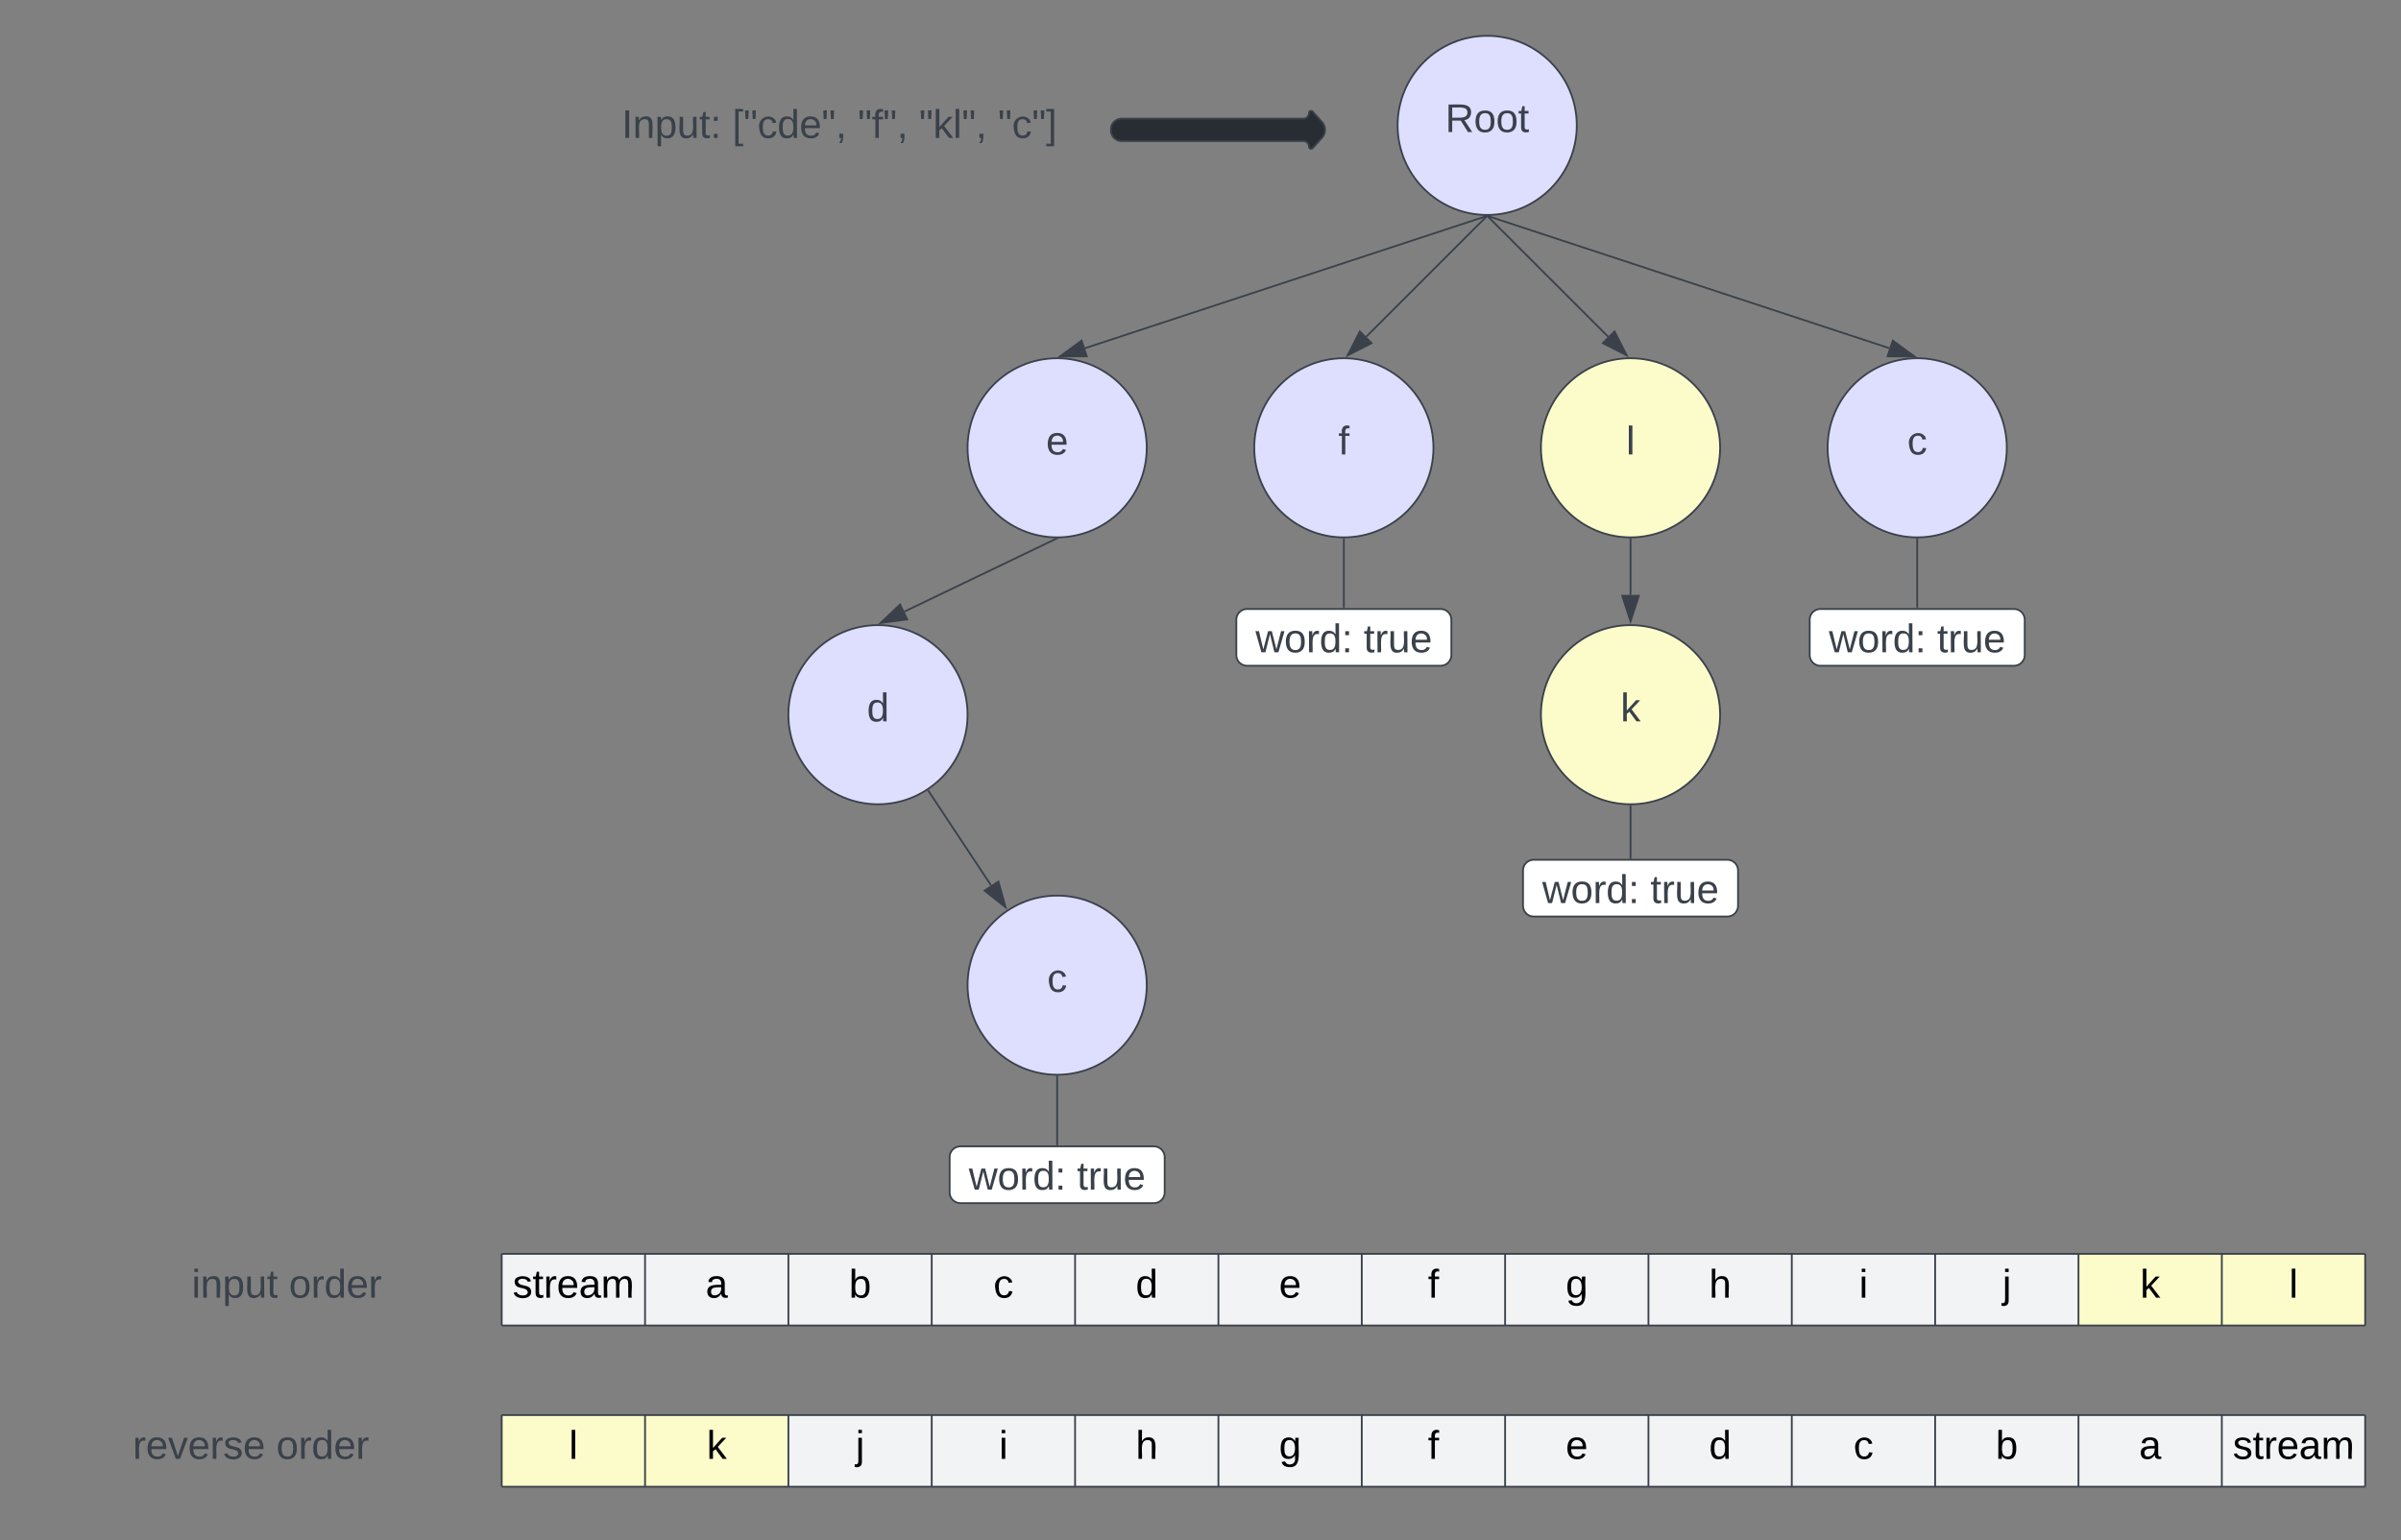 <svg xmlns="http://www.w3.org/2000/svg" xmlns:xlink="http://www.w3.org/1999/xlink" xmlns:lucid="lucid" width="1340" height="860"><rect width="100%" height="100%" fill="#808080" stroke="none"/><g transform="translate(140 -240)" lucid:page-tab-id="0_0"><path d="M176.44 281.06H480v62.88H176.44z" fill="none"/><use xlink:href="#a" transform="matrix(1,0,0,1,176.44,281.056) translate(30.549 35.944)"/><use xlink:href="#b" transform="matrix(1,0,0,1,176.44,281.056) translate(92.278 35.944)"/><use xlink:href="#c" transform="matrix(1,0,0,1,176.44,281.056) translate(162.278 35.944)"/><use xlink:href="#d" transform="matrix(1,0,0,1,176.44,281.056) translate(196.475 35.944)"/><use xlink:href="#e" transform="matrix(1,0,0,1,176.44,281.056) translate(240.488 35.944)"/><path d="M-100 930h240v60h-240z" fill="none"/><use xlink:href="#f" transform="matrix(1,0,0,1,-100,930) translate(67.006 34.444)"/><use xlink:href="#g" transform="matrix(1,0,0,1,-100,930) translate(121.265 34.444)"/><path d="M740 310c0 27.6-22.4 50-50 50s-50-22.4-50-50 22.4-50 50-50 50 22.4 50 50z" stroke="#3a414a" fill="#dedeff"/><use xlink:href="#h" transform="matrix(1,0,0,1,645,265) translate(21.574 48.715)"/><path d="M500 490c0 27.6-22.4 50-50 50s-50-22.4-50-50 22.4-50 50-50 50 22.4 50 50z" stroke="#3a414a" fill="#dedeff"/><use xlink:href="#i" transform="matrix(1,0,0,1,405,445) translate(38.827 48.715)"/><path d="M400 639c0 27.6-22.4 50-50 50s-50-22.4-50-50 22.4-50 50-50 50 22.4 50 50z" stroke="#3a414a" fill="#dedeff"/><use xlink:href="#j" transform="matrix(1,0,0,1,305,594) translate(38.827 48.715)"/><path d="M500 790c0 27.6-22.4 50-50 50s-50-22.4-50-50 22.4-50 50-50 50 22.4 50 50z" stroke="#3a414a" fill="#dedeff"/><use xlink:href="#k" transform="matrix(1,0,0,1,405,745) translate(39.444 48.715)"/><path d="M660 490c0 27.6-22.4 50-50 50s-50-22.4-50-50 22.4-50 50-50 50 22.4 50 50z" stroke="#3a414a" fill="#dedeff"/><use xlink:href="#l" transform="matrix(1,0,0,1,565,445) translate(41.914 48.715)"/><path d="M820 490c0 27.6-22.4 50-50 50s-50-22.4-50-50 22.4-50 50-50 50 22.4 50 50z" stroke="#3a414a" fill="#fcfcca"/><use xlink:href="#m" transform="matrix(1,0,0,1,725,445) translate(42.562 48.715)"/><path d="M980 490c0 27.6-22.4 50-50 50s-50-22.4-50-50 22.4-50 50-50 50 22.4 50 50z" stroke="#3a414a" fill="#dedeff"/><use xlink:href="#k" transform="matrix(1,0,0,1,885,445) translate(39.444 48.715)"/><path d="M390 886a6 6 0 0 1 6-6h108a6 6 0 0 1 6 6v19.67a6 6 0 0 1-6 6H396a6 6 0 0 1-6-6z" stroke="#3a414a" fill="#fff"/><use xlink:href="#n" transform="matrix(1,0,0,1,395,885) translate(5.71 19.153)"/><use xlink:href="#o" transform="matrix(1,0,0,1,395,885) translate(66.08 19.153)"/><path d="M550 586a6 6 0 0 1 6-6h108a6 6 0 0 1 6 6v19.67a6 6 0 0 1-6 6H556a6 6 0 0 1-6-6z" stroke="#3a414a" fill="#fff"/><use xlink:href="#n" transform="matrix(1,0,0,1,555,585) translate(5.71 19.153)"/><use xlink:href="#o" transform="matrix(1,0,0,1,555,585) translate(66.08 19.153)"/><path d="M870 586a6 6 0 0 1 6-6h108a6 6 0 0 1 6 6v19.67a6 6 0 0 1-6 6H876a6 6 0 0 1-6-6z" stroke="#3a414a" fill="#fff"/><use xlink:href="#n" transform="matrix(1,0,0,1,875,585) translate(5.71 19.153)"/><use xlink:href="#o" transform="matrix(1,0,0,1,875,585) translate(66.08 19.153)"/><path d="M820 639c0 27.6-22.4 50-50 50s-50-22.4-50-50 22.4-50 50-50 50 22.4 50 50z" stroke="#3a414a" fill="#fcfcca"/><use xlink:href="#p" transform="matrix(1,0,0,1,725,594) translate(39.444 48.715)"/><path d="M710 726a6 6 0 0 1 6-6h108a6 6 0 0 1 6 6v19.67a6 6 0 0 1-6 6H716a6 6 0 0 1-6-6z" stroke="#3a414a" fill="#fff"/><use xlink:href="#n" transform="matrix(1,0,0,1,715,725) translate(5.71 19.153)"/><use xlink:href="#o" transform="matrix(1,0,0,1,715,725) translate(66.08 19.153)"/><path d="M610 579.04V541" stroke="#3a414a" fill="none"/><path d="M610.5 579.54h-1v-.52h1zM610 540.5l.5-.02v.53h-1v-.52z" stroke="#3a414a" stroke-width=".05" fill="#3a414a"/><path d="M930 579.04V541" stroke="#3a414a" fill="none"/><path d="M930.5 579.54h-1v-.52h1zM930 540.5l.5-.02v.53h-1v-.52z" stroke="#3a414a" stroke-width=".05" fill="#3a414a"/><path d="M770 719.04V690" stroke="#3a414a" fill="none"/><path d="M770.5 719.54h-1v-.52h1zM770 689.5l.5-.02v.53h-1v-.52z" stroke="#3a414a" stroke-width=".05" fill="#3a414a"/><path d="M450 879.04V841" stroke="#3a414a" fill="none"/><path d="M450.5 879.54h-1v-.52h1zM450 840.5l.5-.02v.53h-1v-.52z" stroke="#3a414a" stroke-width=".05" fill="#3a414a"/><path d="M690.35 360.85l67.1 67.1" stroke="#3a414a" fill="none"/><path d="M690 360.5l.68-.02.04.03-.7.72-.76-.76z" stroke="#3a414a" stroke-width=".05" fill="#3a414a"/><path d="M767.9 438.4l-13.38-6.82 6.56-6.56z" stroke="#3a414a" fill="#3a414a"/><path d="M770 541v31.12" stroke="#3a414a" fill="none"/><path d="M770 540.5l.5-.02v.53h-1v-.52z" stroke="#3a414a" stroke-width=".05" fill="#3a414a"/><path d="M770 586.88l-4.64-14.26h9.28z" stroke="#3a414a" fill="#3a414a"/><path d="M690.47 360.66l223.97 73.72" stroke="#3a414a" fill="none"/><path d="M690 360.5l.55-.02-.22.66-2.2-.73z" stroke="#3a414a" stroke-width=".05" fill="#3a414a"/><path d="M928.46 439l-15-.06 2.9-8.8z" stroke="#3a414a" fill="#3a414a"/><path d="M689.65 360.85l-67.1 67.1" stroke="#3a414a" fill="none"/><path d="M690 360.5l.73-.03-.74.75-.72-.7.05-.05z" stroke="#3a414a" stroke-width=".05" fill="#3a414a"/><path d="M612.1 438.4l6.8-13.36 6.56 6.55z" stroke="#3a414a" fill="#3a414a"/><path d="M689.53 360.66l-223.97 73.72" stroke="#3a414a" fill="none"/><path d="M689.67 361.14l-.22-.67.55.03 1.8-.06z" stroke="#3a414a" stroke-width=".05" fill="#3a414a"/><path d="M451.54 439l12.1-8.87 2.9 8.8z" stroke="#3a414a" fill="#3a414a"/><path d="M449.55 540.72l-84.78 40.7" stroke="#3a414a" fill="none"/><path d="M449.75 541.17l-.33-.7.58.03 1.25-.04z" stroke="#3a414a" stroke-width=".05" fill="#3a414a"/><path d="M351.46 587.8l10.85-10.35 4.03 8.36z" stroke="#3a414a" fill="#3a414a"/><path d="M378.15 681.5l34.93 52.76" stroke="#3a414a" fill="none"/><path d="M378.57 681.23l-.83.56-.28-.43.82-.58z" stroke="#3a414a" stroke-width=".05" fill="#3a414a"/><path d="M421.24 746.57l-11.74-9.34 7.73-5.1z" stroke="#3a414a" fill="#3a414a"/><path d="M480 312.25a6 6 0 0 1 6-6h101.4a3.12 3.12 0 0 0 3.13-3.13 1.2 1.2 0 0 1 2.1-.8l5.14 5.72a6.67 6.67 0 0 1 0 8.92l-5.15 5.72a1.2 1.2 0 0 1-2.1-.8 3.12 3.12 0 0 0-3.1-3.13H486a6 6 0 0 1-6-6z" stroke="#3a414a" fill="#282c33"/><path d="M140 940h80v40h-80zM220 940h80v40h-80zM300 940h80v40h-80zM380 940h80v40h-80zM460 940h80v40h-80zM540 940h80v40h-80zM620 940h80v40h-80zM700 940h80v40h-80zM780 940h80v40h-80zM860 940h80v40h-80zM940 940h80v40h-80z" fill="#f2f3f5"/><path d="M1020 940h80v40h-80zM1100 940h80v40h-80z" fill="#fcfcca"/><path d="M140 940v40M220 940v40M300 940v40M380 940v40M460 940v40M540 940v40M620 940v40M700 940v40M780 940v40M860 940v40M940 940v40M1020 940v40M1100 940v40M1180 940v40M140 940h80M140 980h80M220 940h80M220 980h80M300 940h80M300 980h80M380 940h80M380 980h80M460 940h80M460 980h80M540 940h80M540 980h80M620 940h80M620 980h80M700 940h80M700 980h80M780 940h80M780 980h80M860 940h80M860 980h80M940 940h80M940 980h80M1020 940h80M1020 980h80M1100 940h80M1100 980h80" stroke="#3a414a" fill="none"/><use xlink:href="#q" transform="matrix(1,0,0,1,145,945) translate(1.111 19.444)"/><use xlink:href="#r" transform="matrix(1,0,0,1,225,945) translate(28.827 19.444)"/><use xlink:href="#s" transform="matrix(1,0,0,1,305,945) translate(28.827 19.444)"/><use xlink:href="#t" transform="matrix(1,0,0,1,385,945) translate(29.444 19.444)"/><use xlink:href="#u" transform="matrix(1,0,0,1,465,945) translate(28.827 19.444)"/><use xlink:href="#v" transform="matrix(1,0,0,1,545,945) translate(28.827 19.444)"/><use xlink:href="#w" transform="matrix(1,0,0,1,625,945) translate(31.914 19.444)"/><use xlink:href="#x" transform="matrix(1,0,0,1,705,945) translate(28.827 19.444)"/><use xlink:href="#y" transform="matrix(1,0,0,1,785,945) translate(28.827 19.444)"/><use xlink:href="#z" transform="matrix(1,0,0,1,865,945) translate(32.562 19.444)"/><use xlink:href="#A" transform="matrix(1,0,0,1,945,945) translate(32.562 19.444)"/><use xlink:href="#B" transform="matrix(1,0,0,1,1025,945) translate(29.444 19.444)"/><use xlink:href="#C" transform="matrix(1,0,0,1,1105,945) translate(32.562 19.444)"/><path d="M-120 1020h240v60h-240z" fill="none"/><use xlink:href="#D" transform="matrix(1,0,0,1,-120,1020) translate(54.074 34.444)"/><use xlink:href="#g" transform="matrix(1,0,0,1,-120,1020) translate(134.198 34.444)"/><path d="M140 1030h80v40h-80zM220 1030h80v40h-80z" fill="#fcfcca"/><path d="M300 1030h80v40h-80zM380 1030h80v40h-80zM460 1030h80v40h-80zM540 1030h80v40h-80zM620 1030h80v40h-80zM700 1030h80v40h-80zM780 1030h80v40h-80zM860 1030h80v40h-80zM940 1030h80v40h-80zM1020 1030h80v40h-80zM1100 1030h80v40h-80z" fill="#f2f3f5"/><path d="M140 1030v40M220 1030v40M300 1030v40M380 1030v40M460 1030v40M540 1030v40M620 1030v40M700 1030v40M780 1030v40M860 1030v40M940 1030v40M1020 1030v40M1100 1030v40M1180 1030v40M140 1030h80M140 1070h80M220 1030h80M220 1070h80M300 1030h80M300 1070h80M380 1030h80M380 1070h80M460 1030h80M460 1070h80M540 1030h80M540 1070h80M620 1030h80M620 1070h80M700 1030h80M700 1070h80M780 1030h80M780 1070h80M860 1030h80M860 1070h80M940 1030h80M940 1070h80M1020 1030h80M1020 1070h80M1100 1030h80M1100 1070h80" stroke="#3a414a" fill="none"/><use xlink:href="#C" transform="matrix(1,0,0,1,145,1035) translate(32.562 19.444)"/><use xlink:href="#B" transform="matrix(1,0,0,1,225,1035) translate(29.444 19.444)"/><use xlink:href="#A" transform="matrix(1,0,0,1,305,1035) translate(32.562 19.444)"/><use xlink:href="#z" transform="matrix(1,0,0,1,385,1035) translate(32.562 19.444)"/><g><use xlink:href="#y" transform="matrix(1,0,0,1,465,1035) translate(28.827 19.444)"/></g><g><use xlink:href="#x" transform="matrix(1,0,0,1,545,1035) translate(28.827 19.444)"/></g><g><use xlink:href="#w" transform="matrix(1,0,0,1,625,1035) translate(31.914 19.444)"/></g><g><use xlink:href="#v" transform="matrix(1,0,0,1,705,1035) translate(28.827 19.444)"/></g><g><use xlink:href="#u" transform="matrix(1,0,0,1,785,1035) translate(28.827 19.444)"/></g><g><use xlink:href="#t" transform="matrix(1,0,0,1,865,1035) translate(29.444 19.444)"/></g><g><use xlink:href="#s" transform="matrix(1,0,0,1,945,1035) translate(28.827 19.444)"/></g><g><use xlink:href="#r" transform="matrix(1,0,0,1,1025,1035) translate(28.827 19.444)"/></g><g><use xlink:href="#q" transform="matrix(1,0,0,1,1105,1035) translate(1.111 19.444)"/></g><defs><path fill="#3a414a" d="M33 0v-248h34V0H33" id="E"/><path fill="#3a414a" d="M117-194c89-4 53 116 60 194h-32v-121c0-31-8-49-39-48C34-167 62-67 57 0H25l-1-190h30c1 10-1 24 2 32 11-22 29-35 61-36" id="F"/><path fill="#3a414a" d="M115-194c55 1 70 41 70 98S169 2 115 4C84 4 66-9 55-30l1 105H24l-1-265h31l2 30c10-21 28-34 59-34zm-8 174c40 0 45-34 45-75s-6-73-45-74c-42 0-51 32-51 76 0 43 10 73 51 73" id="G"/><path fill="#3a414a" d="M84 4C-5 8 30-112 23-190h32v120c0 31 7 50 39 49 72-2 45-101 50-169h31l1 190h-30c-1-10 1-25-2-33-11 22-28 36-60 37" id="H"/><path fill="#3a414a" d="M59-47c-2 24 18 29 38 22v24C64 9 27 4 27-40v-127H5v-23h24l9-43h21v43h35v23H59v120" id="I"/><path fill="#3a414a" d="M33-154v-36h34v36H33zM33 0v-36h34V0H33" id="J"/><g id="a"><use transform="matrix(0.062,0,0,0.062,0,0)" xlink:href="#E"/><use transform="matrix(0.062,0,0,0.062,6.173,0)" xlink:href="#F"/><use transform="matrix(0.062,0,0,0.062,18.519,0)" xlink:href="#G"/><use transform="matrix(0.062,0,0,0.062,30.864,0)" xlink:href="#H"/><use transform="matrix(0.062,0,0,0.062,43.21,0)" xlink:href="#I"/><use transform="matrix(0.062,0,0,0.062,49.383,0)" xlink:href="#J"/></g><path fill="#3a414a" d="M26 75v-336h71v23H56V52h41v23H26" id="K"/><path fill="#3a414a" d="M109-170H84l-4-78h32zm-65 0H19l-4-78h33" id="L"/><path fill="#3a414a" d="M96-169c-40 0-48 33-48 73s9 75 48 75c24 0 41-14 43-38l32 2c-6 37-31 61-74 61-59 0-76-41-82-99-10-93 101-131 147-64 4 7 5 14 7 22l-32 3c-4-21-16-35-41-35" id="M"/><path fill="#3a414a" d="M85-194c31 0 48 13 60 33l-1-100h32l1 261h-30c-2-10 0-23-3-31C134-8 116 4 85 4 32 4 16-35 15-94c0-66 23-100 70-100zm9 24c-40 0-46 34-46 75 0 40 6 74 45 74 42 0 51-32 51-76 0-42-9-74-50-73" id="N"/><path fill="#3a414a" d="M100-194c63 0 86 42 84 106H49c0 40 14 67 53 68 26 1 43-12 49-29l28 8c-11 28-37 45-77 45C44 4 14-33 15-96c1-61 26-98 85-98zm52 81c6-60-76-77-97-28-3 7-6 17-6 28h103" id="O"/><path fill="#3a414a" d="M68-38c1 34 0 65-14 84H32c9-13 17-26 17-46H33v-38h35" id="P"/><g id="b"><use transform="matrix(0.062,0,0,0.062,0,0)" xlink:href="#K"/><use transform="matrix(0.062,0,0,0.062,6.173,0)" xlink:href="#L"/><use transform="matrix(0.062,0,0,0.062,14.012,0)" xlink:href="#M"/><use transform="matrix(0.062,0,0,0.062,25.123,0)" xlink:href="#N"/><use transform="matrix(0.062,0,0,0.062,37.469,0)" xlink:href="#O"/><use transform="matrix(0.062,0,0,0.062,49.815,0)" xlink:href="#L"/><use transform="matrix(0.062,0,0,0.062,57.654,0)" xlink:href="#P"/></g><path fill="#3a414a" d="M101-234c-31-9-42 10-38 44h38v23H63V0H32v-167H5v-23h27c-7-52 17-82 69-68v24" id="Q"/><g id="c"><use transform="matrix(0.062,0,0,0.062,0,0)" xlink:href="#L"/><use transform="matrix(0.062,0,0,0.062,7.84,0)" xlink:href="#Q"/><use transform="matrix(0.062,0,0,0.062,14.012,0)" xlink:href="#L"/><use transform="matrix(0.062,0,0,0.062,21.852,0)" xlink:href="#P"/></g><path fill="#3a414a" d="M143 0L79-87 56-68V0H24v-261h32v163l83-92h37l-77 82L181 0h-38" id="R"/><path fill="#3a414a" d="M24 0v-261h32V0H24" id="S"/><g id="d"><use transform="matrix(0.062,0,0,0.062,0,0)" xlink:href="#L"/><use transform="matrix(0.062,0,0,0.062,7.84,0)" xlink:href="#R"/><use transform="matrix(0.062,0,0,0.062,18.951,0)" xlink:href="#S"/><use transform="matrix(0.062,0,0,0.062,23.827,0)" xlink:href="#L"/><use transform="matrix(0.062,0,0,0.062,31.667,0)" xlink:href="#P"/></g><path fill="#3a414a" d="M3 75V52h41v-290H3v-23h71V75H3" id="T"/><g id="e"><use transform="matrix(0.062,0,0,0.062,0,0)" xlink:href="#L"/><use transform="matrix(0.062,0,0,0.062,7.84,0)" xlink:href="#M"/><use transform="matrix(0.062,0,0,0.062,18.951,0)" xlink:href="#L"/><use transform="matrix(0.062,0,0,0.062,26.79,0)" xlink:href="#T"/></g><path fill="#3a414a" d="M24-231v-30h32v30H24zM24 0v-190h32V0H24" id="U"/><g id="f"><use transform="matrix(0.062,0,0,0.062,0,0)" xlink:href="#U"/><use transform="matrix(0.062,0,0,0.062,4.877,0)" xlink:href="#F"/><use transform="matrix(0.062,0,0,0.062,17.222,0)" xlink:href="#G"/><use transform="matrix(0.062,0,0,0.062,29.568,0)" xlink:href="#H"/><use transform="matrix(0.062,0,0,0.062,41.914,0)" xlink:href="#I"/></g><path fill="#3a414a" d="M100-194c62-1 85 37 85 99 1 63-27 99-86 99S16-35 15-95c0-66 28-99 85-99zM99-20c44 1 53-31 53-75 0-43-8-75-51-75s-53 32-53 75 10 74 51 75" id="V"/><path fill="#3a414a" d="M114-163C36-179 61-72 57 0H25l-1-190h30c1 12-1 29 2 39 6-27 23-49 58-41v29" id="W"/><g id="g"><use transform="matrix(0.062,0,0,0.062,0,0)" xlink:href="#V"/><use transform="matrix(0.062,0,0,0.062,12.346,0)" xlink:href="#W"/><use transform="matrix(0.062,0,0,0.062,19.691,0)" xlink:href="#N"/><use transform="matrix(0.062,0,0,0.062,32.037,0)" xlink:href="#O"/><use transform="matrix(0.062,0,0,0.062,44.383,0)" xlink:href="#W"/></g><path fill="#3a414a" d="M233-177c-1 41-23 64-60 70L243 0h-38l-65-103H63V0H30v-248c88 3 205-21 203 71zM63-129c60-2 137 13 137-47 0-61-80-42-137-45v92" id="X"/><g id="h"><use transform="matrix(0.062,0,0,0.062,0,0)" xlink:href="#X"/><use transform="matrix(0.062,0,0,0.062,15.988,0)" xlink:href="#V"/><use transform="matrix(0.062,0,0,0.062,28.333,0)" xlink:href="#V"/><use transform="matrix(0.062,0,0,0.062,40.679,0)" xlink:href="#I"/></g><use transform="matrix(0.062,0,0,0.062,0,0)" xlink:href="#O" id="i"/><use transform="matrix(0.062,0,0,0.062,0,0)" xlink:href="#N" id="j"/><use transform="matrix(0.062,0,0,0.062,0,0)" xlink:href="#M" id="k"/><use transform="matrix(0.062,0,0,0.062,0,0)" xlink:href="#Q" id="l"/><use transform="matrix(0.062,0,0,0.062,0,0)" xlink:href="#S" id="m"/><path fill="#3a414a" d="M206 0h-36l-40-164L89 0H53L-1-190h32L70-26l43-164h34l41 164 42-164h31" id="Y"/><g id="n"><use transform="matrix(0.062,0,0,0.062,0,0)" xlink:href="#Y"/><use transform="matrix(0.062,0,0,0.062,15.988,0)" xlink:href="#V"/><use transform="matrix(0.062,0,0,0.062,28.333,0)" xlink:href="#W"/><use transform="matrix(0.062,0,0,0.062,35.679,0)" xlink:href="#N"/><use transform="matrix(0.062,0,0,0.062,48.025,0)" xlink:href="#J"/></g><g id="o"><use transform="matrix(0.062,0,0,0.062,0,0)" xlink:href="#I"/><use transform="matrix(0.062,0,0,0.062,6.173,0)" xlink:href="#W"/><use transform="matrix(0.062,0,0,0.062,13.519,0)" xlink:href="#H"/><use transform="matrix(0.062,0,0,0.062,25.864,0)" xlink:href="#O"/></g><use transform="matrix(0.062,0,0,0.062,0,0)" xlink:href="#R" id="p"/><path d="M135-143c-3-34-86-38-87 0 15 53 115 12 119 90S17 21 10-45l28-5c4 36 97 45 98 0-10-56-113-15-118-90-4-57 82-63 122-42 12 7 21 19 24 35" id="Z"/><path d="M59-47c-2 24 18 29 38 22v24C64 9 27 4 27-40v-127H5v-23h24l9-43h21v43h35v23H59v120" id="aa"/><path d="M114-163C36-179 61-72 57 0H25l-1-190h30c1 12-1 29 2 39 6-27 23-49 58-41v29" id="ab"/><path d="M100-194c63 0 86 42 84 106H49c0 40 14 67 53 68 26 1 43-12 49-29l28 8c-11 28-37 45-77 45C44 4 14-33 15-96c1-61 26-98 85-98zm52 81c6-60-76-77-97-28-3 7-6 17-6 28h103" id="ac"/><path d="M141-36C126-15 110 5 73 4 37 3 15-17 15-53c-1-64 63-63 125-63 3-35-9-54-41-54-24 1-41 7-42 31l-33-3c5-37 33-52 76-52 45 0 72 20 72 64v82c-1 20 7 32 28 27v20c-31 9-61-2-59-35zM48-53c0 20 12 33 32 33 41-3 63-29 60-74-43 2-92-5-92 41" id="ad"/><path d="M210-169c-67 3-38 105-44 169h-31v-121c0-29-5-50-35-48C34-165 62-65 56 0H25l-1-190h30c1 10-1 24 2 32 10-44 99-50 107 0 11-21 27-35 58-36 85-2 47 119 55 194h-31v-121c0-29-5-49-35-48" id="ae"/><g id="q"><use transform="matrix(0.062,0,0,0.062,0,0)" xlink:href="#Z"/><use transform="matrix(0.062,0,0,0.062,11.111,0)" xlink:href="#aa"/><use transform="matrix(0.062,0,0,0.062,17.284,0)" xlink:href="#ab"/><use transform="matrix(0.062,0,0,0.062,24.63,0)" xlink:href="#ac"/><use transform="matrix(0.062,0,0,0.062,36.975,0)" xlink:href="#ad"/><use transform="matrix(0.062,0,0,0.062,49.321,0)" xlink:href="#ae"/></g><use transform="matrix(0.062,0,0,0.062,0,0)" xlink:href="#ad" id="r"/><path d="M115-194c53 0 69 39 70 98 0 66-23 100-70 100C84 3 66-7 56-30L54 0H23l1-261h32v101c10-23 28-34 59-34zm-8 174c40 0 45-34 45-75 0-40-5-75-45-74-42 0-51 32-51 76 0 43 10 73 51 73" id="af"/><use transform="matrix(0.062,0,0,0.062,0,0)" xlink:href="#af" id="s"/><path d="M96-169c-40 0-48 33-48 73s9 75 48 75c24 0 41-14 43-38l32 2c-6 37-31 61-74 61-59 0-76-41-82-99-10-93 101-131 147-64 4 7 5 14 7 22l-32 3c-4-21-16-35-41-35" id="ag"/><use transform="matrix(0.062,0,0,0.062,0,0)" xlink:href="#ag" id="t"/><path d="M85-194c31 0 48 13 60 33l-1-100h32l1 261h-30c-2-10 0-23-3-31C134-8 116 4 85 4 32 4 16-35 15-94c0-66 23-100 70-100zm9 24c-40 0-46 34-46 75 0 40 6 74 45 74 42 0 51-32 51-76 0-42-9-74-50-73" id="ah"/><use transform="matrix(0.062,0,0,0.062,0,0)" xlink:href="#ah" id="u"/><use transform="matrix(0.062,0,0,0.062,0,0)" xlink:href="#ac" id="v"/><path d="M101-234c-31-9-42 10-38 44h38v23H63V0H32v-167H5v-23h27c-7-52 17-82 69-68v24" id="ai"/><use transform="matrix(0.062,0,0,0.062,0,0)" xlink:href="#ai" id="w"/><path d="M177-190C167-65 218 103 67 71c-23-6-38-20-44-43l32-5c15 47 100 32 89-28v-30C133-14 115 1 83 1 29 1 15-40 15-95c0-56 16-97 71-98 29-1 48 16 59 35 1-10 0-23 2-32h30zM94-22c36 0 50-32 50-73 0-42-14-75-50-75-39 0-46 34-46 75s6 73 46 73" id="aj"/><use transform="matrix(0.062,0,0,0.062,0,0)" xlink:href="#aj" id="x"/><path d="M106-169C34-169 62-67 57 0H25v-261h32l-1 103c12-21 28-36 61-36 89 0 53 116 60 194h-32v-121c2-32-8-49-39-48" id="ak"/><use transform="matrix(0.062,0,0,0.062,0,0)" xlink:href="#ak" id="y"/><path d="M24-231v-30h32v30H24zM24 0v-190h32V0H24" id="al"/><use transform="matrix(0.062,0,0,0.062,0,0)" xlink:href="#al" id="z"/><path d="M24-231v-30h32v30H24zM-9 49c24 4 33-6 33-30v-209h32V24c2 40-23 58-65 49V49" id="am"/><use transform="matrix(0.062,0,0,0.062,0,0)" xlink:href="#am" id="A"/><path d="M143 0L79-87 56-68V0H24v-261h32v163l83-92h37l-77 82L181 0h-38" id="an"/><use transform="matrix(0.062,0,0,0.062,0,0)" xlink:href="#an" id="B"/><path d="M24 0v-261h32V0H24" id="ao"/><use transform="matrix(0.062,0,0,0.062,0,0)" xlink:href="#ao" id="C"/><path fill="#3a414a" d="M108 0H70L1-190h34L89-25l56-165h34" id="ap"/><path fill="#3a414a" d="M135-143c-3-34-86-38-87 0 15 53 115 12 119 90S17 21 10-45l28-5c4 36 97 45 98 0-10-56-113-15-118-90-4-57 82-63 122-42 12 7 21 19 24 35" id="aq"/><g id="D"><use transform="matrix(0.062,0,0,0.062,0,0)" xlink:href="#W"/><use transform="matrix(0.062,0,0,0.062,7.346,0)" xlink:href="#O"/><use transform="matrix(0.062,0,0,0.062,19.691,0)" xlink:href="#ap"/><use transform="matrix(0.062,0,0,0.062,30.802,0)" xlink:href="#O"/><use transform="matrix(0.062,0,0,0.062,43.148,0)" xlink:href="#W"/><use transform="matrix(0.062,0,0,0.062,50.494,0)" xlink:href="#aq"/><use transform="matrix(0.062,0,0,0.062,61.605,0)" xlink:href="#O"/></g></defs></g></svg>